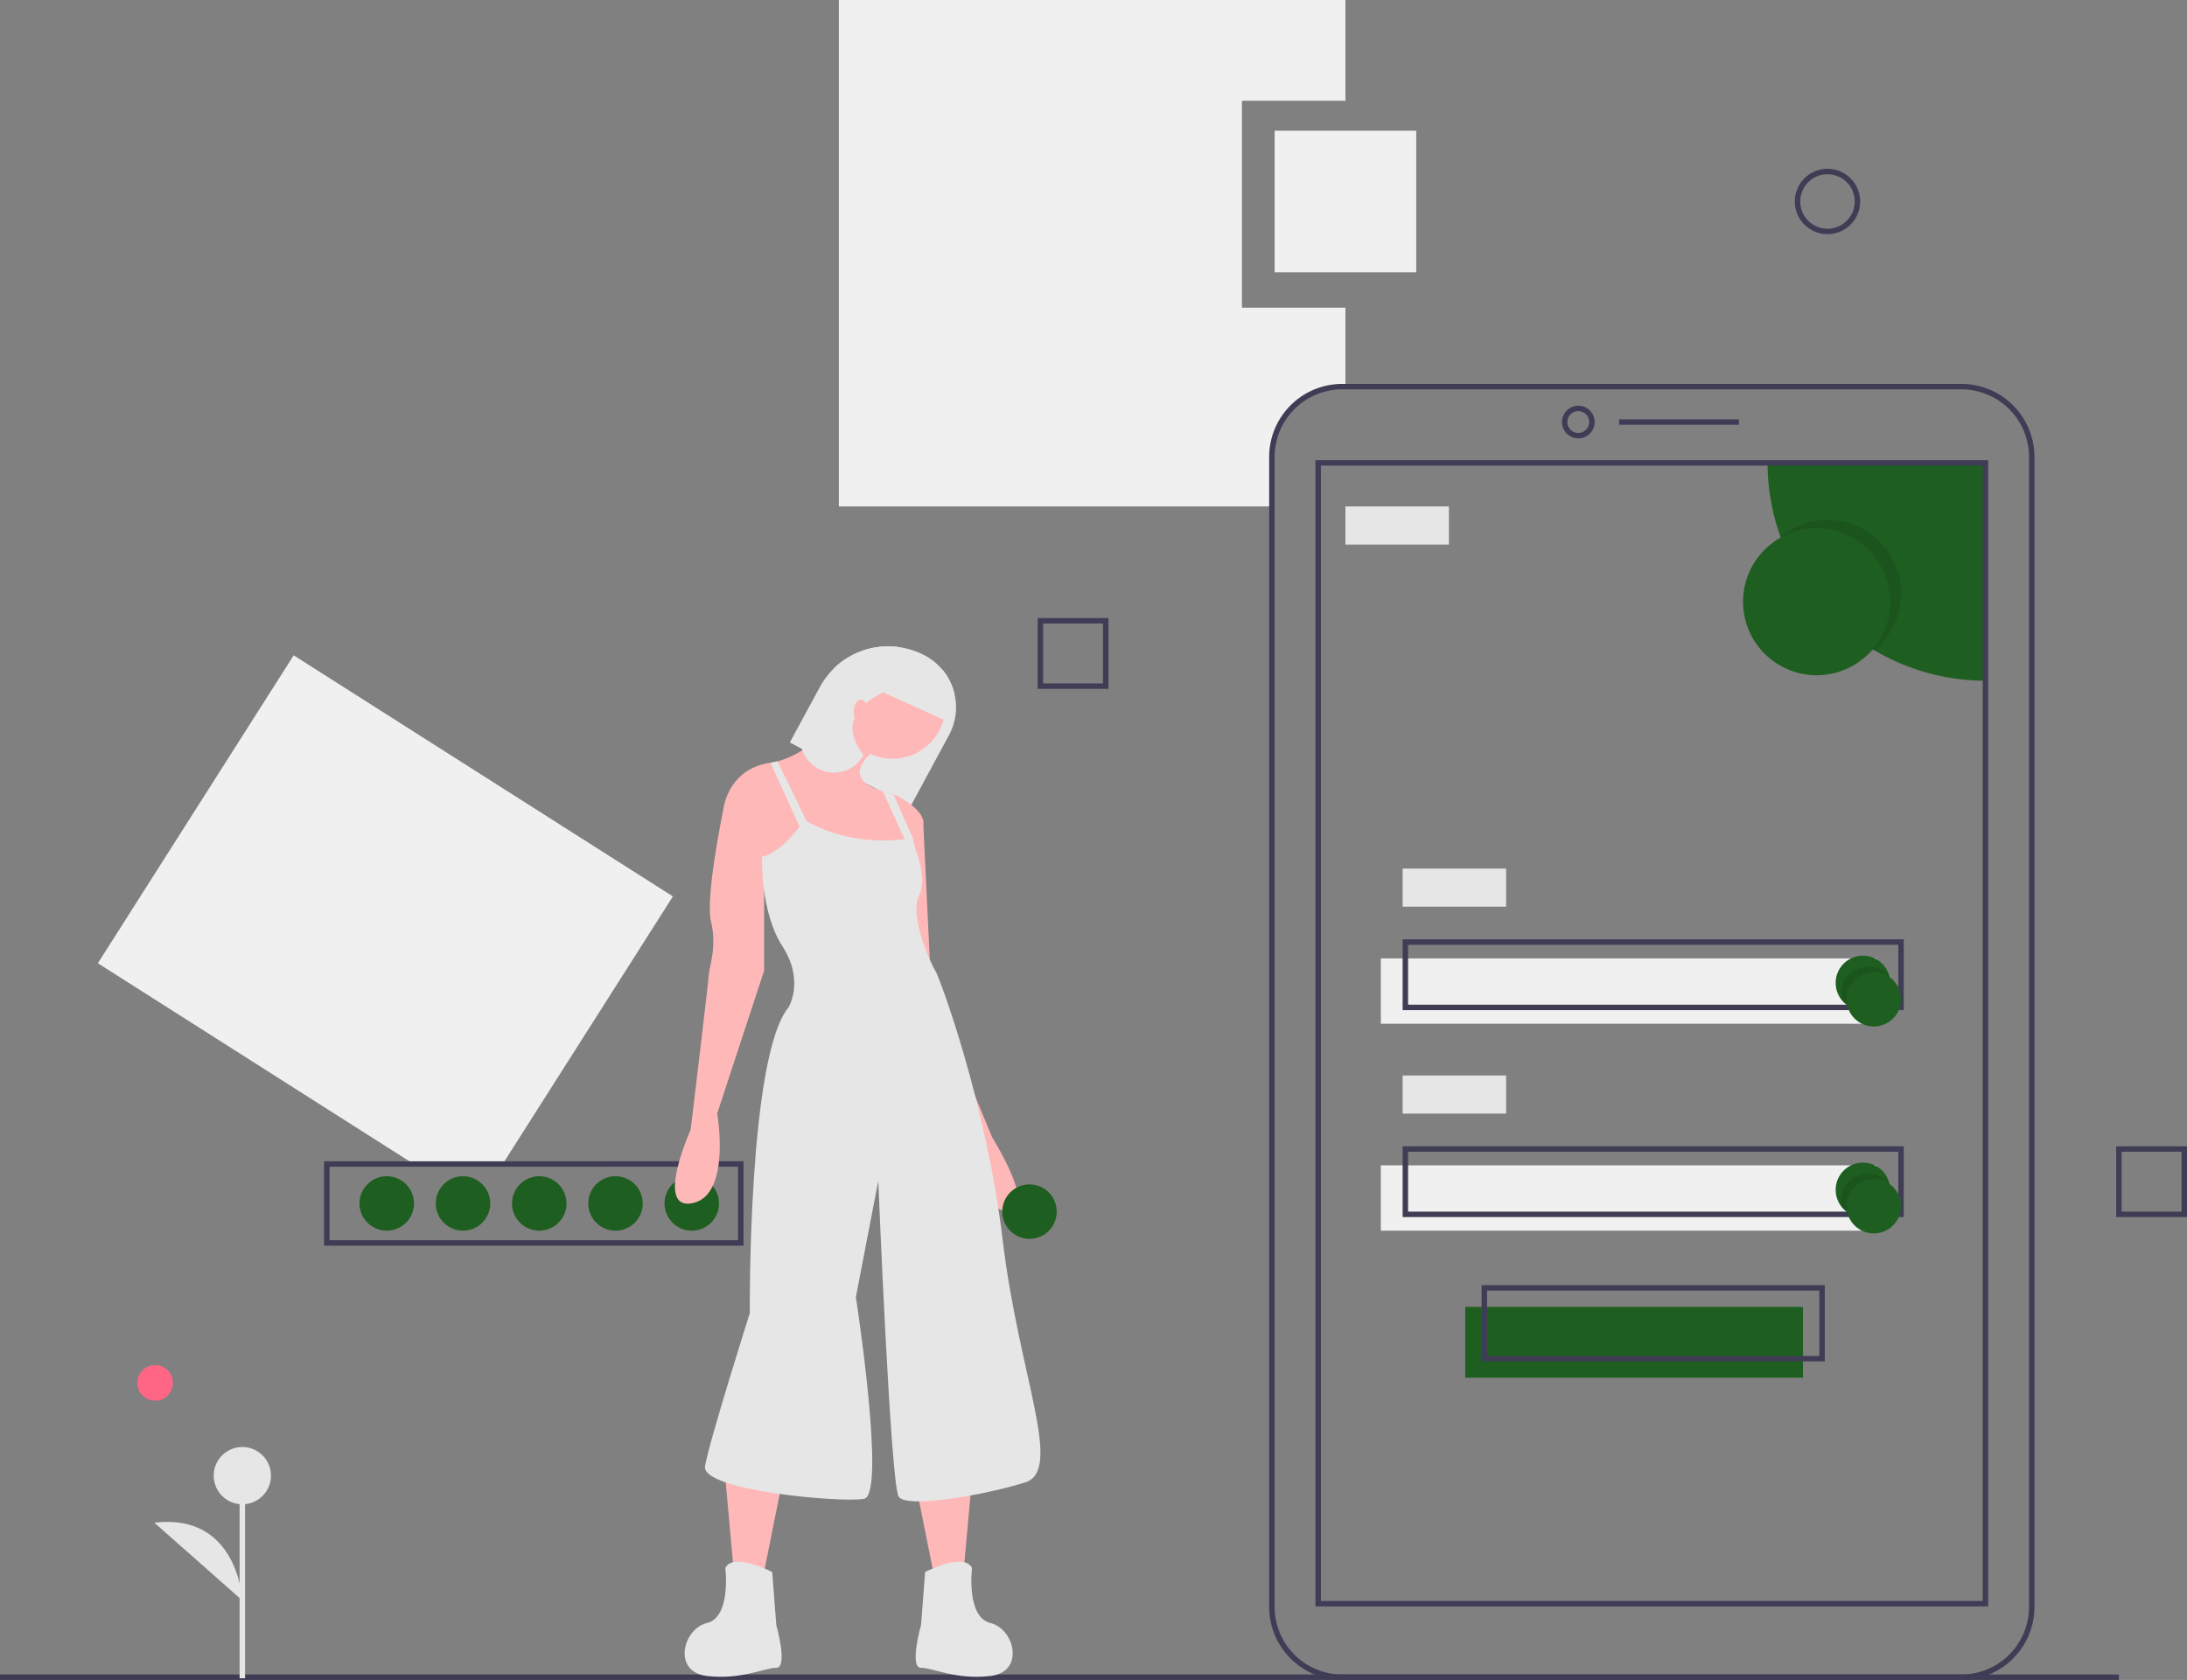 <svg id="bc52c4b0-5495-47d6-8fbf-e718e11a33f1" xmlns="http://www.w3.org/2000/svg" viewBox="0 0 803 617"><rect x="0" y="0" width="803" height="617" fill="#808080" stroke="none"/><defs><style>.cls-1{fill:#f0f0f0;}.cls-2{fill:#3f3d56;}.cls-3{fill:#1e5e20;}.cls-4{opacity:0.1;isolation:isolate;}.cls-5{fill:#e6e6e6;}.cls-6{fill:#ffb8b8;}.cls-7{fill:#ff6584;}</style></defs><polygon class="cls-1" points="184.9 427 247.07 329.23 107.83 240.69 35.93 353.77 151.09 427 184.9 427"/><path class="cls-2" d="M273,457.5H119v-31H273Zm-152-2H271v-27H121Z"/><circle class="cls-3" cx="254" cy="442" r="10"/><circle class="cls-3" cx="226" cy="442" r="10"/><circle class="cls-3" cx="198" cy="442" r="10"/><circle class="cls-3" cx="170" cy="442" r="10"/><circle class="cls-3" cx="142" cy="442" r="10"/><path class="cls-1" d="M456,113V37h38V0H308V186H467V167.81A25.82,25.82,0,0,1,492.81,142H494V113Z"/><rect class="cls-3" x="538" y="480" width="124" height="26"/><rect class="cls-1" x="507" y="352" width="182" height="24"/><rect class="cls-2" y="615" width="778" height="2"/><path class="cls-2" d="M720.19,617H492.81A26.84,26.84,0,0,1,466,590.19V167.81A26.84,26.84,0,0,1,492.81,141H720.19A26.84,26.84,0,0,1,747,167.81V590.19A26.84,26.84,0,0,1,720.19,617ZM492.81,143A24.85,24.85,0,0,0,468,167.81V590.19A24.85,24.85,0,0,0,492.81,615H720.19A24.85,24.85,0,0,0,745,590.19V167.81A24.85,24.85,0,0,0,720.19,143Z"/><path class="cls-2" d="M579.5,161a6,6,0,1,1,6-6A6,6,0,0,1,579.5,161Zm0-10a4,4,0,1,0,4,4A4,4,0,0,0,579.5,151Z"/><rect class="cls-2" x="594.5" y="154" width="44" height="2"/><path class="cls-3" d="M729,170v80a80,80,0,0,1-80-80Z"/><path class="cls-2" d="M730,590H483V169H730Zm-245-2H728V171H485Z"/><circle class="cls-4" cx="671" cy="218" r="27"/><circle class="cls-3" cx="667" cy="221" r="27"/><rect class="cls-5" x="494" y="186" width="38" height="14"/><rect class="cls-5" x="515" y="319" width="38" height="14"/><path class="cls-2" d="M699,371H515V345H699Zm-182-2H697V347H517Z"/><rect class="cls-1" x="507" y="428" width="182" height="24"/><rect class="cls-5" x="515" y="395" width="38" height="14"/><path class="cls-2" d="M699,447H515V421H699Zm-182-2H697V423H517Z"/><path class="cls-2" d="M670,500H544V472H670Zm-124-2H668V474H546Z"/><path class="cls-3" d="M694,361a10,10,0,0,1-17.71,6.37h0a10,10,0,1,1,17.43-8.73h0A10.43,10.43,0,0,1,694,361Z"/><path class="cls-4" d="M694,361a10,10,0,0,1-17.71,6.37h0A10.43,10.43,0,0,1,676,365a10,10,0,0,1,17.71-6.37h0A10.43,10.43,0,0,1,694,361Z"/><circle class="cls-3" cx="688" cy="367" r="10"/><path class="cls-3" d="M694,437a10,10,0,0,1-17.71,6.37h0a10,10,0,1,1,17.43-8.73h0A10.43,10.43,0,0,1,694,437Z"/><path class="cls-4" d="M694,437a10,10,0,0,1-17.71,6.37h0A10.43,10.43,0,0,1,676,441a10,10,0,0,1,17.71-6.37h0A10.43,10.43,0,0,1,694,437Z"/><circle class="cls-3" cx="688" cy="443" r="10"/><rect class="cls-1" x="468" y="48" width="52" height="52"/><path class="cls-2" d="M671,86a12,12,0,1,1,12-12A12,12,0,0,1,671,86Zm0-22a10,10,0,1,0,10,10A10,10,0,0,0,671,64Z"/><path class="cls-2" d="M407,253H381V227h26Zm-24-2h22V229H383Z"/><path class="cls-2" d="M803,447H777V421h26Zm-24-2h22V423H779Z"/><path class="cls-5" d="M290,272.67l4.46,2.4,15.19,8.18,24.51,13.21L348.44,270a21.53,21.53,0,0,0-8.71-29.17l0,0a28.59,28.59,0,0,0-33.38,4.53h0a29,29,0,0,0-5.38,7.08Z"/><polygon class="cls-6" points="356.9 542.94 353.91 575.88 342.68 577.37 335.19 539.94 356.9 542.94"/><path class="cls-5" d="M339.68,577.37s14.23-7.48,17.22-1.49c0,0-2.25,18,6.74,20.21s12.72,18,0,19.46-21-3-25.46-3,0-15.72,0-15.72Z"/><polygon class="cls-6" points="266.32 542.94 269.31 575.88 280.54 577.37 288.03 539.94 266.32 542.94"/><path class="cls-5" d="M283.53,577.37s-14.22-7.48-17.21-1.49c0,0,2.24,18-6.74,20.21s-12.73,18,0,19.46,21-3,25.45-3,0-15.72,0-15.72Z"/><circle class="cls-6" cx="327.7" cy="259.21" r="19.46"/><path class="cls-6" d="M265.57,297.39l15.72,24.7,18.71-1.5,30.7,2.25s2.9-5.79,5.26-11.43a44.08,44.08,0,0,0,3-8.78c.75-5.24-9.73-10.48-9.73-10.48l-1.1-.24c-.91-.22-2.32-.58-3.86-1.1-3.48-1.19-7.67-3.19-8.51-6.15-1.5-5.24,9.73-12.73,9.73-12.73L312,259.21s-12,16.62-26.51,20.41a24.2,24.2,0,0,1-2.56.53l-.12,0C267.06,282.41,265.57,297.39,265.57,297.39Z"/><path class="cls-6" d="M273.8,290.65l-8.23,6.74s-6.74,32.19-4.49,41.17-.75,17.22-.75,18.72-6.74,57.64-6.74,57.64-13.48,29.95.75,26.95,9-32.94,9-32.94l17.22-52.4V312.36Z"/><path class="cls-6" d="M332.94,296.64l6,4.49,3,62.88,22.46,53.91s16.47,26.2,6,26.95-17.22-26.95-17.22-26.95l-20.22-51.66-3-50.16Z"/><path class="cls-5" d="M295.51,301.13s15,10.48,38.93,6.74c0,0,6.74,13.47,3,21s4.49,25.45,6,27.7,18.72,48.66,24.71,98.82,22.46,84.59,8.23,89.08-43.42,9.74-46.41,5.24-7.49-116-7.49-116l-8.23,42.67s11.23,72.62,3,74.11-59.89-3-58.39-12S275.3,482.3,275.3,482.3,274.55,388,289.52,370c0,0,6-9.73-2.24-22.46s-7.49-32.94-7.49-32.94S285.78,314.6,295.51,301.13Z"/><polygon class="cls-5" points="282.91 280.14 295.51 307.87 298.51 306.37 285.47 279.62 282.91 280.14"/><path class="cls-5" d="M324.24,290.81l9.45,20.8,2.27-.2-.77-3.54-7.09-16C327.19,291.69,325.78,291.33,324.24,290.81Z"/><path class="cls-5" d="M294.46,275.07a12.32,12.32,0,0,0,22.61,2.2c-9.47-12.38-1.34-20.16,14-26a12.31,12.31,0,0,0-1.33-13.66,28.65,28.65,0,0,0-23.46,7.73h0l-10.93,20.28A12.31,12.31,0,0,0,294.46,275.07Z"/><ellipse class="cls-6" cx="316.1" cy="261.45" rx="2.62" ry="4.49"/><path class="cls-5" d="M323.91,254.12l22.5,10.2,4.13-9.1a21.46,21.46,0,0,0-4.35-9.08l-15.48-7Z"/><circle class="cls-3" cx="378" cy="445" r="10"/><circle class="cls-7" cx="56.96" cy="507.91" r="6.54"/><rect class="cls-5" x="87.98" y="541.97" width="2" height="74.41"/><circle class="cls-5" cx="88.98" cy="541.97" r="10.52"/><path class="cls-5" d="M89,587.83s-1.51-32.33-32.32-28.57"/></svg>